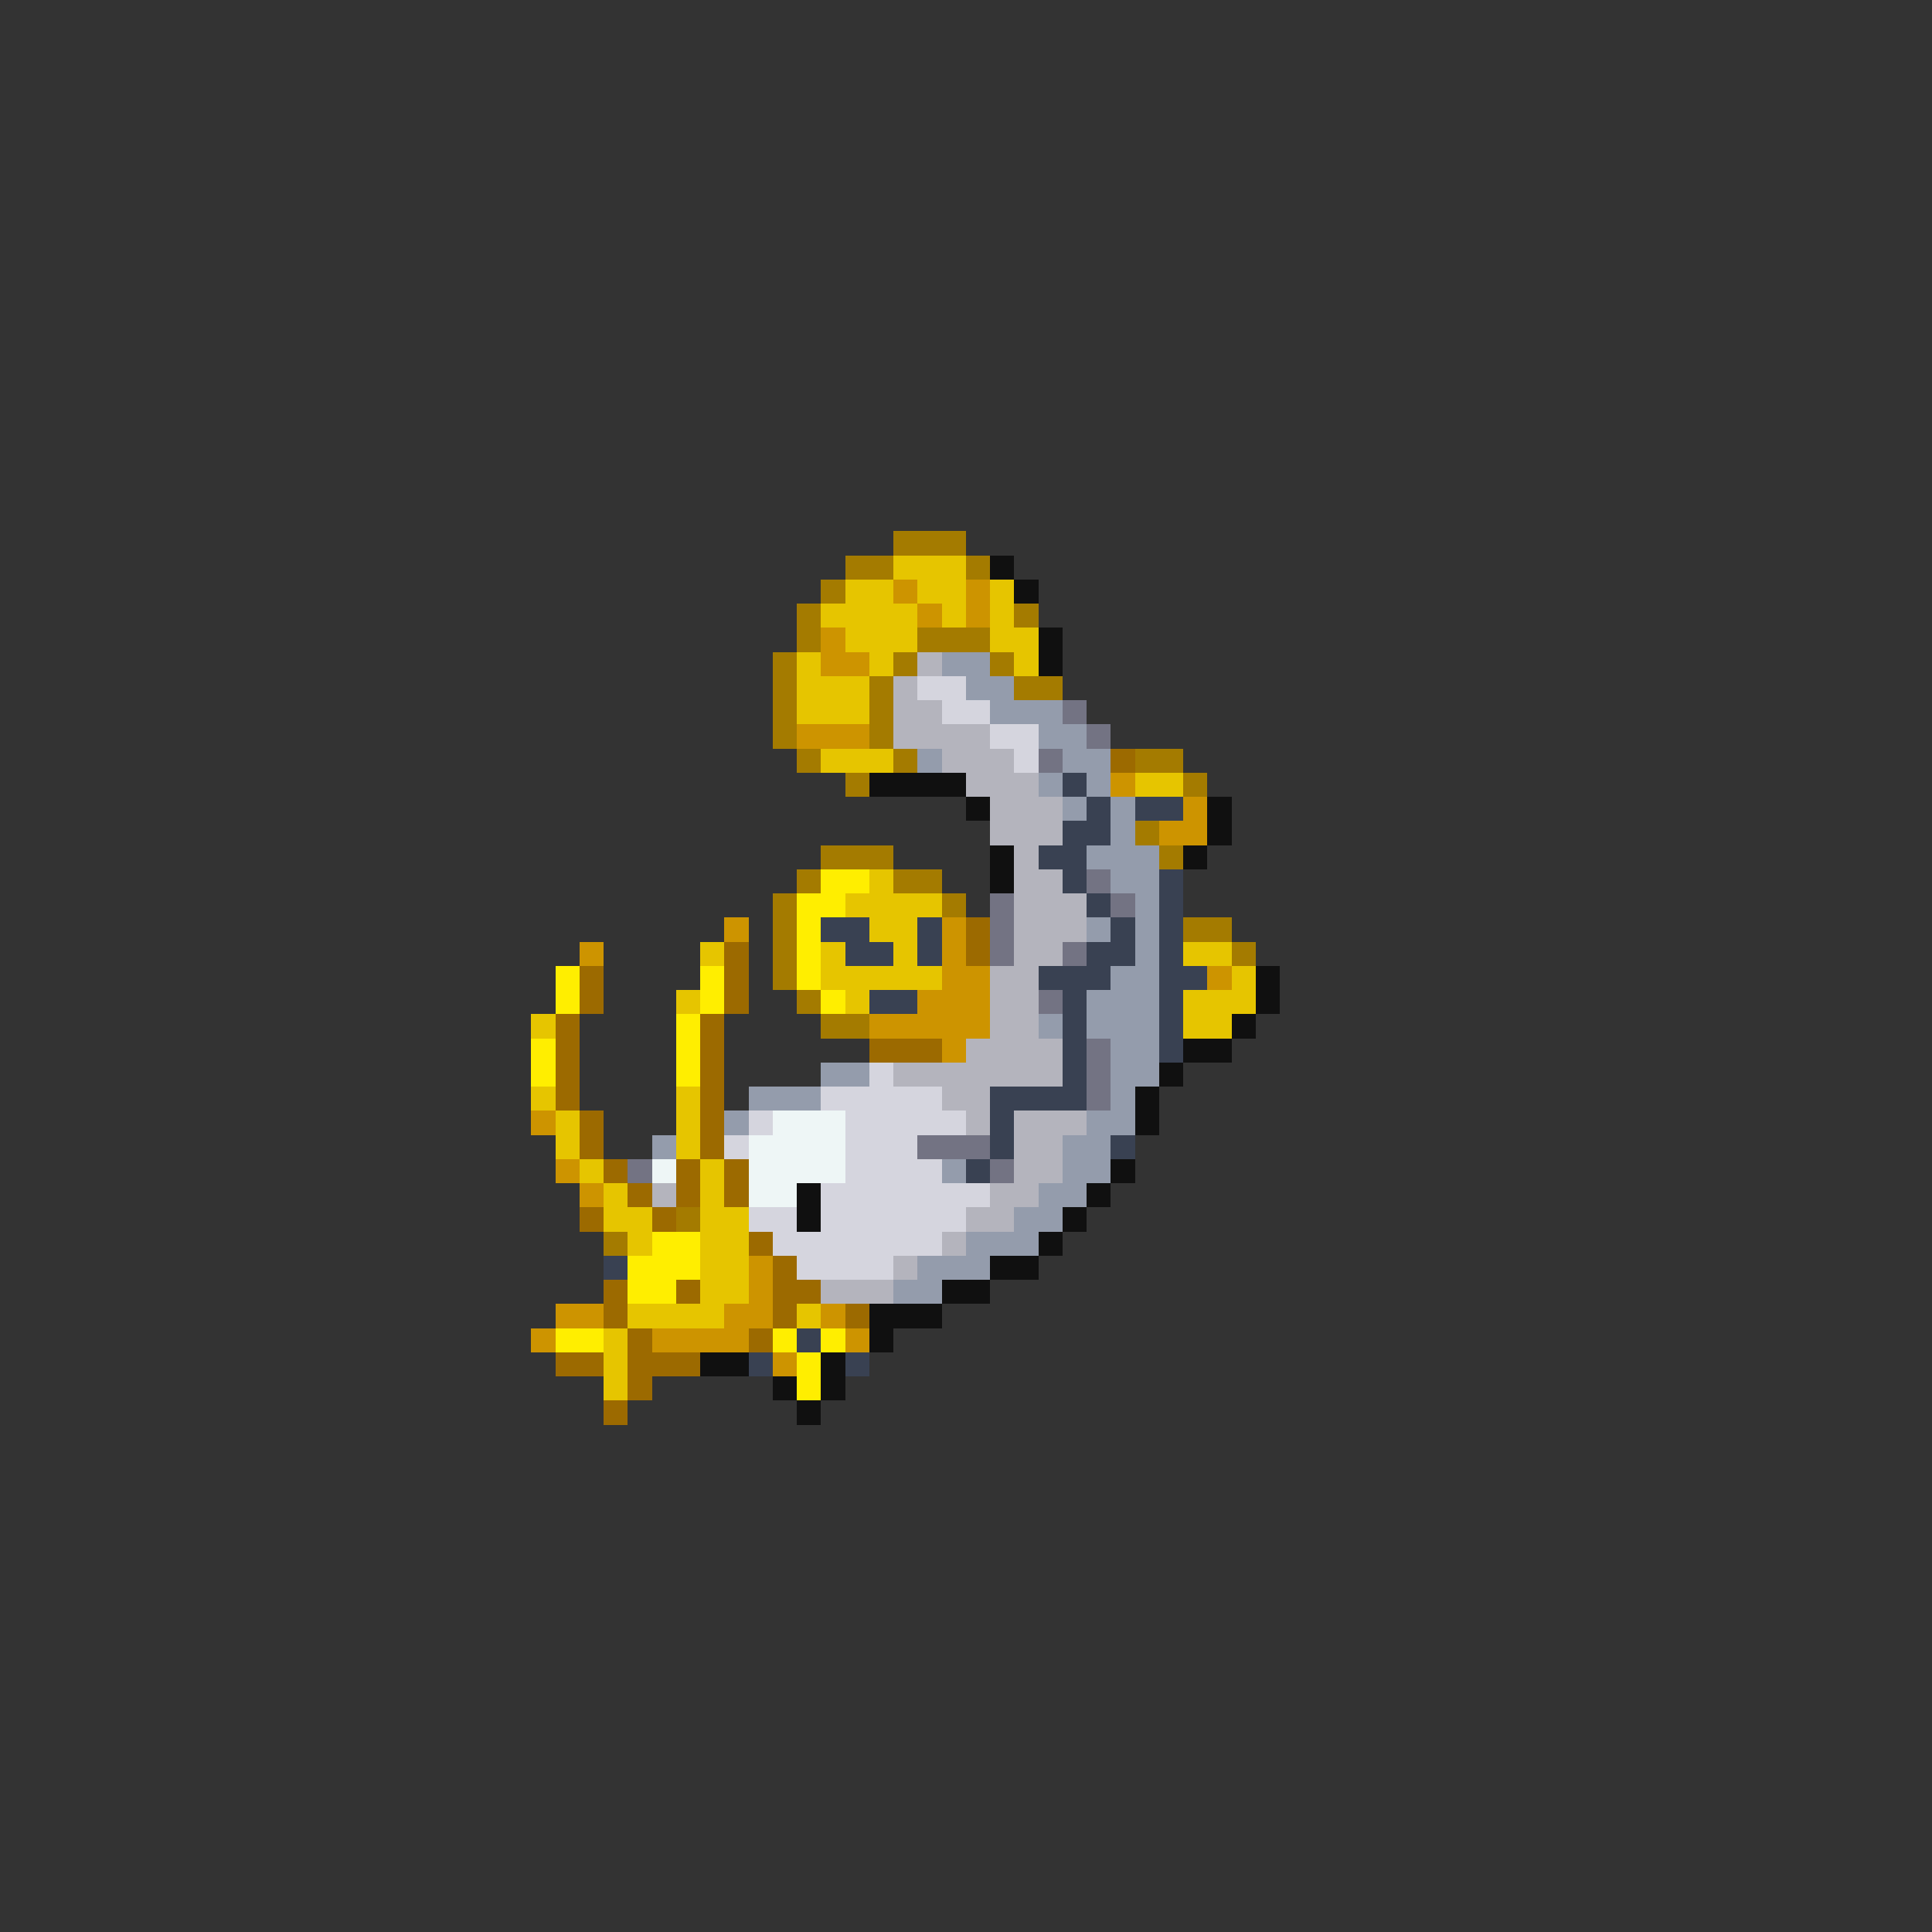 <svg xmlns="http://www.w3.org/2000/svg" viewBox="0 -0.5 80 80" shape-rendering="crispEdges">
<rect x="0" y="-0.5" width="80" height="80" fill="#333333" stroke="none"/>
<path stroke="#a47b00" d="M37 22h3M35 23h2M40 23h1M34 24h1M33 25h1M42 25h1M33 26h1M38 26h3M32 27h1M37 27h1M41 27h1M32 28h1M36 28h1M42 28h2M32 29h1M36 29h1M32 30h1M36 30h1M33 31h1M37 31h1M47 31h2M35 32h1M49 32h1M47 34h1M34 35h3M48 35h1M33 36h1M37 36h2M32 37h1M39 37h1M32 38h1M49 38h2M32 39h1M51 39h1M32 40h1M33 41h1M34 42h2M28 50h1M25 51h1" />
<path stroke="#e6c500" d="M37 23h3M35 24h2M38 24h2M41 24h1M34 25h4M39 25h1M41 25h1M35 26h3M41 26h2M33 27h1M36 27h1M42 27h1M33 28h3M33 29h3M34 31h3M47 32h2M36 36h1M35 37h4M36 38h2M29 39h1M34 39h1M37 39h1M49 39h2M34 40h5M51 40h1M28 41h1M35 41h1M49 41h3M22 42h1M49 42h2M22 45h1M28 45h1M23 46h1M28 46h1M23 47h1M28 47h1M24 48h1M29 48h1M25 49h1M29 49h1M25 50h2M29 50h2M26 51h1M29 51h2M29 52h2M29 53h2M26 54h4M33 54h1M25 55h1M25 56h1M25 57h1" />
<path stroke="#101010" d="M41 23h1M42 24h1M43 26h1M43 27h1M36 32h4M40 33h1M50 33h1M50 34h1M41 35h1M49 35h1M41 36h1M52 40h1M52 41h1M51 42h1M49 43h2M48 44h1M47 45h1M47 46h1M46 48h1M33 49h1M45 49h1M33 50h1M44 50h1M43 51h1M41 52h2M39 53h2M36 54h3M36 55h1M29 56h2M34 56h1M32 57h1M34 57h1M33 58h1" />
<path stroke="#cd9400" d="M37 24h1M40 24h1M38 25h1M40 25h1M34 26h1M34 27h2M33 30h3M46 32h1M49 33h1M48 34h2M30 38h1M39 38h1M24 39h1M39 39h1M39 40h2M50 40h1M38 41h3M36 42h5M39 43h1M22 46h1M23 48h1M24 49h1M31 52h1M31 53h1M23 54h2M30 54h2M34 54h1M22 55h1M27 55h4M35 55h1M32 56h1" />
<path stroke="#b4b4bd" d="M38 27h1M37 28h1M37 29h2M37 30h4M39 31h3M40 32h3M41 33h3M41 34h3M42 35h1M42 36h2M42 37h3M42 38h3M42 39h2M41 40h2M41 41h2M41 42h2M40 43h4M37 44h7M39 45h2M40 46h1M42 46h3M42 47h2M42 48h2M27 49h1M41 49h2M40 50h2M39 51h1M37 52h1M34 53h3" />
<path stroke="#949cac" d="M39 27h2M40 28h2M41 29h3M43 30h2M38 31h1M44 31h2M43 32h1M45 32h1M44 33h1M46 33h1M46 34h1M45 35h3M46 36h2M47 37h1M45 38h1M47 38h1M47 39h1M46 40h2M45 41h3M43 42h1M45 42h3M46 43h2M34 44h2M46 44h2M31 45h3M46 45h1M30 46h1M45 46h2M27 47h1M44 47h2M39 48h1M44 48h2M43 49h2M42 50h2M40 51h3M38 52h3M37 53h2" />
<path stroke="#d5d5de" d="M38 28h2M39 29h2M41 30h2M42 31h1M36 44h1M34 45h5M31 46h1M35 46h5M30 47h1M35 47h3M35 48h4M34 49h7M31 50h2M34 50h6M32 51h7M33 52h4" />
<path stroke="#737383" d="M44 29h1M45 30h1M43 31h1M45 36h1M41 37h1M46 37h1M41 38h1M41 39h1M44 39h1M43 41h1M45 43h1M45 44h1M45 45h1M38 47h3M26 48h1M41 48h1" />
<path stroke="#9c6a00" d="M46 31h1M40 38h1M30 39h1M40 39h1M24 40h1M30 40h1M24 41h1M30 41h1M23 42h1M29 42h1M23 43h1M29 43h1M36 43h3M23 44h1M29 44h1M23 45h1M29 45h1M24 46h1M29 46h1M24 47h1M29 47h1M25 48h1M28 48h1M30 48h1M26 49h1M28 49h1M30 49h1M24 50h1M27 50h1M31 51h1M32 52h1M25 53h1M28 53h1M32 53h2M25 54h1M32 54h1M35 54h1M26 55h1M31 55h1M23 56h2M26 56h3M26 57h1M25 58h1" />
<path stroke="#394152" d="M44 32h1M45 33h1M47 33h2M44 34h2M43 35h2M44 36h1M48 36h1M45 37h1M48 37h1M34 38h2M38 38h1M46 38h1M48 38h1M35 39h2M38 39h1M45 39h2M48 39h1M43 40h3M48 40h2M36 41h2M44 41h1M48 41h1M44 42h1M48 42h1M44 43h1M48 43h1M44 44h1M41 45h4M41 46h1M41 47h1M46 47h1M40 48h1M25 52h1M33 55h1M31 56h1M35 56h1" />
<path stroke="#ffee00" d="M34 36h2M33 37h2M33 38h1M33 39h1M23 40h1M29 40h1M33 40h1M23 41h1M29 41h1M34 41h1M28 42h1M22 43h1M28 43h1M22 44h1M28 44h1M27 51h2M26 52h3M26 53h2M23 55h2M32 55h1M34 55h1M33 56h1M33 57h1" />
<path stroke="#eef6f6" d="M32 46h3M31 47h4M27 48h1M31 48h4M31 49h2" />
</svg>